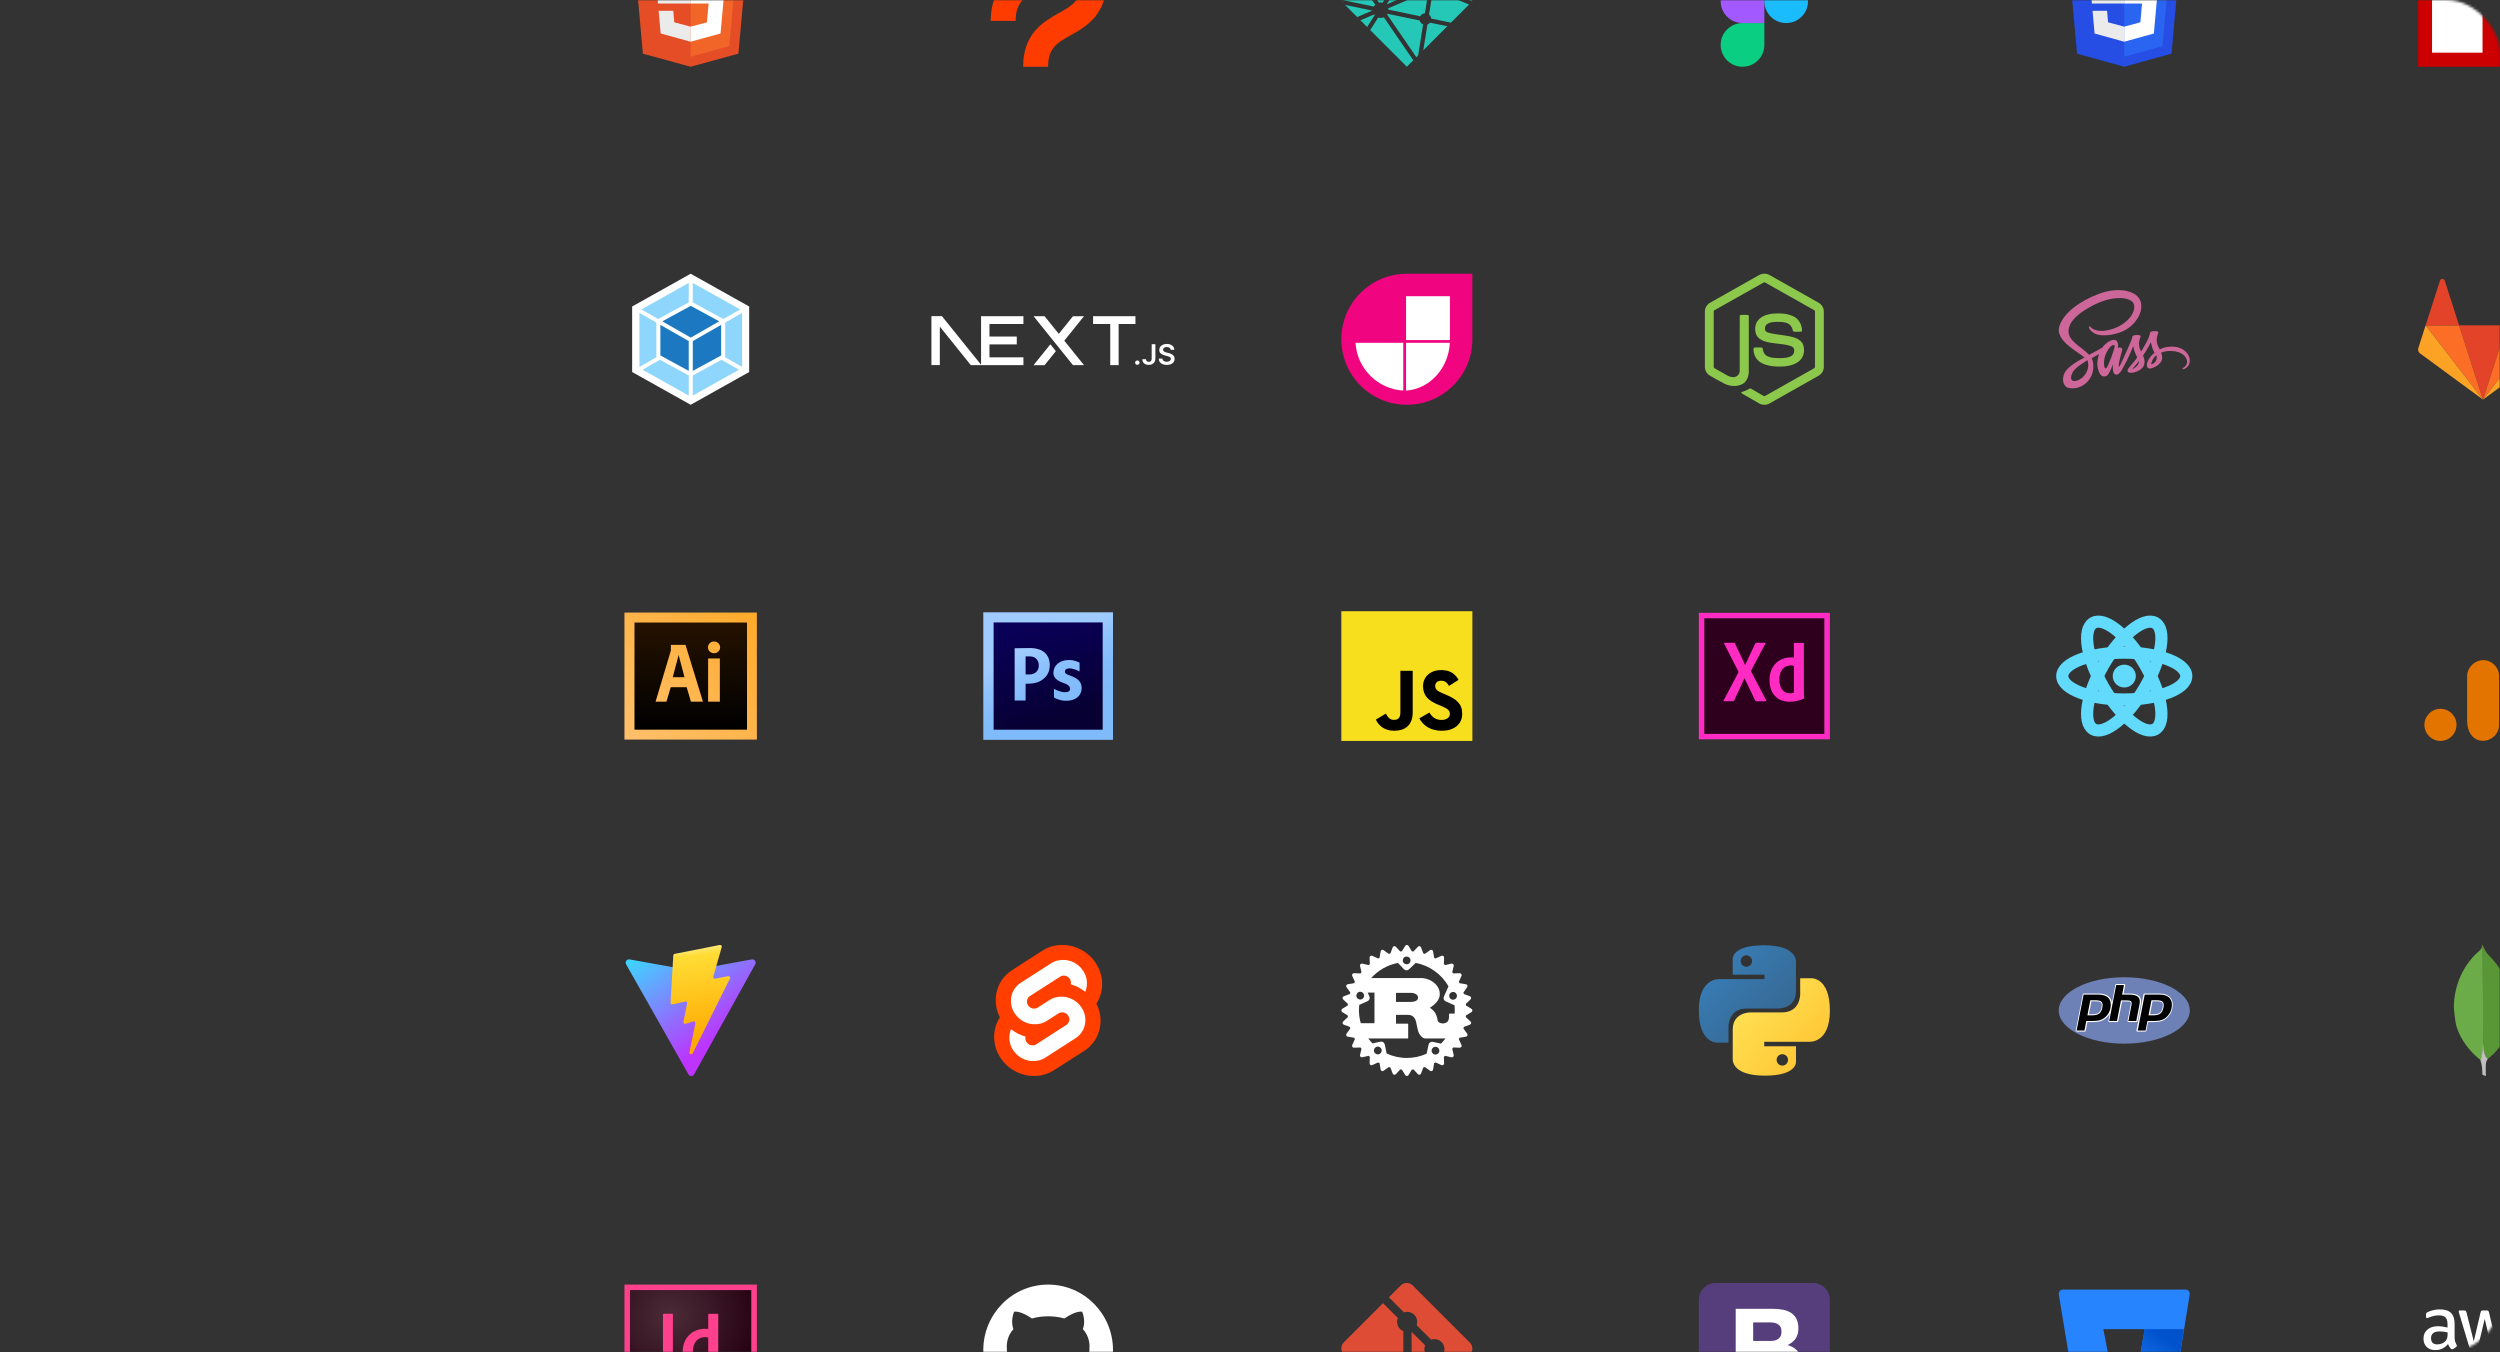 <svg width="1028" height="556" viewBox="0 0 1028 556" fill="none" xmlns="http://www.w3.org/2000/svg">
<rect x="0" y="0" width="1028" height="556" fill="#333333" stroke="none"/>
<mask id="mask0_101_659" style="mask-type:alpha" maskUnits="userSpaceOnUse" x="0" y="0" width="1028" height="556">
<rect width="1028" height="556" rx="22" fill="#132B2B"/>
</mask>
<g mask="url(#mask0_101_659)">
<path d="M873.501 282.702C876.125 282.702 878.252 280.597 878.252 278C878.252 275.403 876.125 273.298 873.501 273.298C870.877 273.298 868.75 275.403 868.75 278C868.75 280.597 870.877 282.702 873.501 282.702Z" fill="#61DAFB"/>
<path d="M873.501 287.633C887.58 287.633 898.994 283.32 898.994 278C898.994 272.68 887.58 268.367 873.501 268.367C859.421 268.367 848.008 272.68 848.008 278C848.008 283.32 859.421 287.633 873.501 287.633Z" stroke="#61DAFB" stroke-width="5"/>
<path d="M865.071 282.817C872.111 294.884 881.591 302.51 886.247 299.85C890.903 297.19 888.97 285.251 881.93 273.183C874.89 261.116 865.41 253.49 860.754 256.15C856.098 258.81 858.031 270.749 865.071 282.817Z" stroke="#61DAFB" stroke-width="5"/>
<path d="M865.072 273.183C858.032 285.251 856.1 297.19 860.755 299.85C865.411 302.51 874.892 294.884 881.931 282.817C888.971 270.749 890.904 258.81 886.248 256.15C881.593 253.49 872.112 261.116 865.072 273.183Z" stroke="#61DAFB" stroke-width="5"/>
<path fill-rule="evenodd" clip-rule="evenodd" d="M873.499 429.155C888.38 429.155 900.444 423.041 900.444 415.5C900.444 407.959 888.38 401.845 873.499 401.845C858.618 401.845 846.555 407.959 846.555 415.5C846.555 423.041 858.618 429.155 873.499 429.155Z" fill="#6E81B6"/>
<path fill-rule="evenodd" clip-rule="evenodd" d="M878.96 419.913L880.297 413.035C880.598 411.482 880.348 410.324 879.552 409.592C878.78 408.884 877.471 408.54 875.55 408.54H873.235L873.897 405.132C873.909 405.068 873.908 405.003 873.892 404.94C873.876 404.878 873.846 404.819 873.805 404.769C873.764 404.72 873.713 404.679 873.654 404.652C873.596 404.624 873.532 404.61 873.467 404.61H870.273C870.063 404.61 869.883 404.759 869.843 404.965L868.423 412.267C868.294 411.446 867.976 410.739 867.467 410.156C866.53 409.084 865.048 408.54 863.061 408.54H856.87C856.66 408.54 856.48 408.689 856.439 408.894L853.567 423.676C853.542 423.805 853.575 423.937 853.659 424.038C853.742 424.139 853.866 424.198 853.997 424.198H857.217C857.426 424.198 857.607 424.049 857.647 423.843L858.342 420.267H860.738C861.996 420.267 863.053 420.131 863.878 419.863C864.721 419.588 865.498 419.123 866.182 418.483C866.735 417.975 867.192 417.406 867.543 416.792L866.97 419.745C866.944 419.874 866.978 420.007 867.061 420.107C867.145 420.209 867.269 420.267 867.4 420.267H870.594C870.804 420.267 870.984 420.118 871.024 419.913L872.601 411.799H874.793C875.727 411.799 876.001 411.985 876.076 412.065C876.143 412.138 876.283 412.395 876.126 413.205L874.855 419.745C874.843 419.808 874.845 419.874 874.861 419.936C874.877 419.999 874.906 420.057 874.947 420.107C874.988 420.157 875.04 420.197 875.098 420.225C875.157 420.252 875.22 420.267 875.285 420.267H878.531C878.632 420.267 878.731 420.232 878.809 420.167C878.887 420.103 878.941 420.013 878.96 419.913ZM864.149 414.23C863.949 415.261 863.571 415.996 863.025 416.416C862.471 416.843 861.585 417.059 860.392 417.059H858.965L859.997 411.749H861.842C863.197 411.749 863.743 412.039 863.963 412.281C864.267 412.618 864.331 413.292 864.149 414.23ZM892.417 410.156C891.48 409.084 889.998 408.54 888.011 408.54H881.82C881.61 408.54 881.43 408.689 881.39 408.894L878.517 423.676C878.492 423.805 878.525 423.937 878.609 424.038C878.692 424.139 878.816 424.198 878.947 424.198H882.167C882.377 424.198 882.557 424.049 882.597 423.843L883.292 420.267H885.689C886.947 420.267 888.003 420.131 888.828 419.863C889.672 419.588 890.448 419.123 891.132 418.483C891.703 417.958 892.173 417.369 892.528 416.733C892.884 416.096 893.139 415.387 893.288 414.623C893.654 412.739 893.361 411.237 892.417 410.156ZM889.282 414.23C889.081 415.261 888.703 415.996 888.158 416.416C887.604 416.843 886.718 417.059 885.525 417.059H884.098L885.129 411.749H886.975C888.33 411.749 888.876 412.039 889.096 412.281C889.399 412.618 889.464 413.292 889.282 414.23Z" fill="white"/>
<path fill-rule="evenodd" clip-rule="evenodd" d="M861.75 411.311C862.973 411.311 863.788 411.537 864.196 411.988C864.603 412.44 864.7 413.215 864.487 414.314C864.264 415.458 863.836 416.274 863.2 416.763C862.565 417.253 861.598 417.497 860.3 417.497H858.341L859.543 411.311H861.75ZM853.904 423.76H857.124L857.888 419.83H860.646C861.863 419.83 862.864 419.702 863.65 419.446C864.436 419.19 865.151 418.762 865.793 418.16C866.333 417.665 866.77 417.117 867.104 416.519C867.438 415.921 867.675 415.261 867.815 414.539C868.156 412.787 867.899 411.422 867.045 410.445C866.191 409.467 864.832 408.978 862.969 408.978H856.777L853.904 423.76ZM870.18 405.048H873.375L872.611 408.978H875.458C877.248 408.978 878.483 409.29 879.163 409.915C879.843 410.54 880.046 411.552 879.775 412.951L878.438 419.83H875.193L876.463 413.29C876.608 412.545 876.555 412.038 876.304 411.767C876.052 411.497 875.518 411.361 874.701 411.361H872.148L870.502 419.83H867.307L870.18 405.048ZM886.883 411.311C888.106 411.311 888.921 411.537 889.329 411.988C889.736 412.44 889.833 413.215 889.62 414.314C889.398 415.458 888.969 416.274 888.333 416.763C887.698 417.253 886.731 417.497 885.433 417.497H883.475L884.677 411.311H886.883ZM879.037 423.76H882.257L883.02 419.83H885.778C886.996 419.83 887.997 419.702 888.783 419.446C889.569 419.19 890.283 418.762 890.926 418.16C891.466 417.665 891.902 417.117 892.236 416.519C892.57 415.921 892.808 415.261 892.948 414.539C893.289 412.787 893.032 411.422 892.178 410.445C891.323 409.467 889.965 408.978 888.102 408.978H881.91L879.037 423.76Z" fill="black"/>
<path d="M848.304 530.271C848.052 530.268 847.802 530.32 847.572 530.423C847.342 530.527 847.138 530.679 846.973 530.87C846.809 531.061 846.688 531.286 846.62 531.528C846.551 531.771 846.537 532.026 846.577 532.274L853.907 576.769C853.998 577.313 854.278 577.808 854.698 578.167C855.118 578.525 855.651 578.724 856.203 578.729H891.365C891.779 578.734 892.181 578.59 892.498 578.324C892.815 578.058 893.025 577.687 893.092 577.278L900.421 532.283C900.462 532.034 900.447 531.78 900.379 531.537C900.31 531.295 900.189 531.07 900.025 530.879C899.86 530.688 899.656 530.536 899.426 530.432C899.196 530.329 898.947 530.277 898.695 530.28L848.304 530.271ZM879.167 562.429H867.944L864.905 546.553H881.886L879.167 562.429Z" fill="#2684FF"/>
<path d="M898.045 546.531H881.854L879.137 562.394H867.923L854.682 578.111C855.101 578.474 855.636 578.676 856.191 578.68H891.334C891.748 578.686 892.149 578.542 892.466 578.276C892.783 578.01 892.993 577.639 893.059 577.231L898.045 546.531Z" fill="url(#paint0_linear_101_659)"/>
<path d="M892.957 142.526C891.077 142.535 889.443 142.988 888.075 143.658C887.573 142.663 887.071 141.777 886.983 141.128C886.884 140.37 886.766 139.907 886.884 139.002C887.002 138.096 887.534 136.807 887.524 136.708C887.514 136.61 887.406 136.147 886.323 136.137C885.24 136.128 884.305 136.344 884.197 136.63C884.089 136.915 883.882 137.565 883.744 138.234C883.557 139.218 881.579 142.732 880.447 144.573C880.083 143.854 879.768 143.224 879.699 142.722C879.6 141.965 879.482 141.502 879.6 140.596C879.718 139.691 880.25 138.401 880.24 138.303C880.23 138.204 880.122 137.742 879.039 137.732C877.956 137.722 877.021 137.939 876.913 138.224C876.805 138.51 876.687 139.179 876.46 139.829C876.234 140.478 873.606 146.345 872.917 147.86C872.563 148.638 872.257 149.258 872.041 149.681C872.041 149.681 872.031 149.711 872.001 149.76C871.814 150.124 871.706 150.321 871.706 150.321C871.706 150.321 871.706 150.321 871.706 150.331C871.559 150.597 871.401 150.843 871.322 150.843C871.263 150.843 871.155 150.134 871.342 149.17C871.736 147.132 872.671 143.963 872.661 143.854C872.661 143.795 872.838 143.244 872.051 142.959C871.283 142.673 871.007 143.146 870.938 143.146C870.87 143.146 870.82 143.313 870.82 143.313C870.82 143.313 871.677 139.75 869.186 139.75C867.631 139.75 865.485 141.453 864.422 142.988C863.753 143.352 862.326 144.13 860.8 144.967C860.219 145.291 859.619 145.616 859.058 145.921C859.019 145.882 858.979 145.833 858.94 145.793C855.928 142.575 850.357 140.301 850.593 135.98C850.681 134.405 851.223 130.271 861.292 125.251C869.58 121.166 876.175 122.298 877.317 124.808C878.951 128.391 873.783 135.045 865.22 136.009C861.952 136.374 860.239 135.114 859.806 134.641C859.353 134.149 859.284 134.12 859.117 134.218C858.841 134.366 859.019 134.809 859.117 135.065C859.373 135.734 860.426 136.915 862.208 137.496C863.783 138.008 867.611 138.293 872.248 136.502C877.435 134.494 881.49 128.913 880.299 124.237C879.108 119.493 871.234 117.928 863.783 120.576C859.353 122.151 854.55 124.631 851.095 127.859C846.99 131.698 846.341 135.035 846.606 136.433C847.561 141.394 854.402 144.622 857.139 147.014C857.001 147.093 856.873 147.162 856.764 147.221C855.396 147.9 850.179 150.626 848.88 153.51C847.404 156.778 849.116 159.121 850.248 159.436C853.762 160.41 857.375 158.658 859.314 155.764C861.253 152.871 861.017 149.111 860.121 147.388C860.111 147.368 860.101 147.349 860.082 147.329C860.436 147.122 860.8 146.906 861.154 146.699C861.853 146.286 862.542 145.902 863.133 145.587C862.798 146.502 862.552 147.595 862.434 149.17C862.286 151.02 863.044 153.422 864.038 154.367C864.481 154.78 865.003 154.79 865.338 154.79C866.499 154.79 867.021 153.825 867.602 152.684C868.31 151.286 868.95 149.662 868.95 149.662C868.95 149.662 868.153 154.052 870.318 154.052C871.106 154.052 871.903 153.028 872.257 152.506C872.257 152.516 872.257 152.516 872.257 152.516C872.257 152.516 872.277 152.487 872.316 152.418C872.395 152.29 872.444 152.211 872.444 152.211C872.444 152.211 872.444 152.201 872.444 152.191C872.759 151.64 873.468 150.39 874.521 148.313C875.88 145.636 877.189 142.289 877.189 142.289C877.189 142.289 877.307 143.106 877.71 144.465C877.947 145.262 878.439 146.138 878.833 146.984C878.518 147.427 878.321 147.673 878.321 147.673C878.321 147.673 878.321 147.673 878.331 147.683C878.075 148.018 877.799 148.382 877.494 148.737C876.421 150.016 875.141 151.483 874.964 151.906C874.758 152.408 874.807 152.772 875.2 153.067C875.486 153.284 875.998 153.314 876.519 153.284C877.484 153.215 878.163 152.979 878.498 152.831C879.02 152.644 879.63 152.359 880.201 151.935C881.254 151.158 881.894 150.046 881.835 148.579C881.805 147.772 881.539 146.965 881.215 146.207C881.313 146.069 881.402 145.931 881.5 145.793C883.163 143.362 884.453 140.695 884.453 140.695C884.453 140.695 884.571 141.512 884.975 142.87C885.171 143.559 885.575 144.307 885.929 145.036C884.364 146.305 883.4 147.782 883.055 148.746C882.435 150.538 882.917 151.345 883.833 151.532C884.246 151.621 884.837 151.424 885.27 151.237C885.821 151.059 886.471 150.754 887.091 150.302C888.144 149.524 889.158 148.441 889.099 146.975C889.069 146.305 888.892 145.646 888.646 145.006C889.975 144.455 891.687 144.15 893.873 144.406C898.558 144.957 899.483 147.88 899.306 149.111C899.129 150.341 898.145 151.01 897.82 151.217C897.495 151.424 897.387 151.493 897.416 151.64C897.455 151.857 897.613 151.847 897.889 151.808C898.272 151.739 900.349 150.813 900.438 148.549C900.586 145.656 897.83 142.496 892.957 142.526ZM856.814 154.711C855.258 156.404 853.093 157.044 852.158 156.503C851.154 155.922 851.548 153.422 853.457 151.63C854.619 150.538 856.115 149.524 857.109 148.904C857.335 148.766 857.67 148.569 858.074 148.323C858.142 148.284 858.182 148.264 858.182 148.264C858.261 148.215 858.339 148.166 858.418 148.116C859.117 150.676 858.448 152.93 856.814 154.711ZM868.133 147.014C867.592 148.333 866.46 151.709 865.771 151.522C865.18 151.365 864.816 148.805 865.653 146.276C866.076 145.006 866.972 143.49 867.493 142.9C868.34 141.955 869.275 141.64 869.501 142.024C869.787 142.526 868.468 146.187 868.133 147.014ZM877.474 151.483C877.248 151.601 877.031 151.68 876.933 151.621C876.864 151.581 877.031 151.424 877.031 151.424C877.031 151.424 878.203 150.164 878.665 149.593C878.931 149.258 879.246 148.864 879.581 148.422C879.581 148.461 879.581 148.51 879.581 148.549C879.581 150.055 878.124 151.069 877.474 151.483ZM884.679 149.839C884.512 149.721 884.541 149.327 885.103 148.097C885.319 147.614 885.831 146.807 886.707 146.03C886.805 146.345 886.874 146.65 886.864 146.935C886.855 148.835 885.496 149.544 884.679 149.839Z" fill="#CD6799"/>
<path d="M897.259 -26.444L892.93 22.05L873.471 27.445L854.066 22.058L849.742 -26.444H897.259Z" fill="#264DE4"/>
<path d="M889.223 18.962L892.923 -22.479H873.5V23.321L889.223 18.962Z" fill="#2965F1"/>
<path d="M859.656 -4.49L860.189 1.459H873.501V-4.49H859.656Z" fill="#EBEBEB"/>
<path d="M873.501 17.148V10.959L873.475 10.966L866.85 9.177L866.427 4.433H863.207H860.455L861.288 13.773L873.474 17.155L873.501 17.148Z" fill="#EBEBEB"/>
<path d="M880.805 1.459L880.115 9.174L873.48 10.964V17.153L885.675 13.773L885.765 12.768L887.163 -2.892L887.308 -4.49L888.382 -16.53H873.48V-10.581H881.863L881.321 -4.49H873.48V1.459H880.805Z" fill="white"/>
<path d="M1003.52 291.455C1007.17 291.455 1010.12 294.412 1010.12 298.061C1010.12 301.71 1007.17 304.667 1003.52 304.667C999.87 304.667 996.912 301.71 996.912 298.061C996.912 294.412 999.87 291.455 1003.52 291.455ZM1020.9 271.435C1017.23 271.637 1014.39 274.71 1014.47 278.381V296.124C1014.47 300.939 1016.59 303.862 1019.7 304.485C1023.28 305.211 1026.77 302.896 1027.5 299.314C1027.59 298.875 1027.63 298.43 1027.63 297.982V278.074C1027.64 274.412 1024.67 271.439 1021.01 271.433C1020.98 271.433 1020.94 271.433 1020.9 271.435Z" fill="#E37400"/>
<path d="M1020.83 388.703L1022.25 391.404C1022.57 391.902 1022.92 392.343 1023.33 392.754C1024.53 393.949 1025.64 395.223 1026.67 396.57C1029.08 399.769 1030.71 403.322 1031.87 407.165C1032.57 409.512 1032.94 411.92 1032.97 414.355C1033.09 421.635 1030.62 427.885 1025.64 433.08C1024.83 433.904 1023.95 434.66 1023.02 435.34C1022.53 435.34 1022.3 434.958 1022.09 434.606C1021.72 433.953 1021.48 433.236 1021.37 432.493C1021.19 431.612 1021.08 430.731 1021.13 429.822V429.411C1021.09 429.323 1020.66 388.91 1020.83 388.703Z" fill="#599636"/>
<path d="M1020.83 388.614C1020.77 388.496 1020.72 388.585 1020.66 388.642C1020.69 389.232 1020.48 389.757 1020.16 390.259C1019.81 390.757 1019.35 391.139 1018.89 391.55C1016.3 393.81 1014.27 396.54 1012.64 399.593C1010.47 403.701 1009.36 408.105 1009.04 412.741C1008.9 414.413 1009.56 420.313 1010.09 422.016C1011.51 426.535 1014.07 430.322 1017.38 433.609C1018.19 434.401 1019.06 435.135 1019.96 435.84C1020.22 435.84 1020.25 435.605 1020.31 435.429C1020.43 435.055 1020.51 434.672 1020.57 434.284L1021.16 429.883L1020.83 388.614Z" fill="#6CAC48"/>
<path d="M1022.26 437.128C1022.31 436.455 1022.63 435.896 1022.98 435.338C1022.63 435.192 1022.37 434.901 1022.17 434.576C1021.99 434.268 1021.85 433.944 1021.74 433.607C1021.33 432.375 1021.24 431.081 1021.13 429.822V429.059C1020.98 429.177 1020.95 430.174 1020.95 430.322C1020.87 431.653 1020.69 432.977 1020.43 434.284C1020.34 434.813 1020.28 435.34 1019.96 435.81C1019.96 435.869 1019.96 435.928 1019.99 436.015C1020.51 437.571 1020.66 439.156 1020.74 440.771V441.36C1020.74 442.064 1020.72 441.916 1021.29 442.151C1021.53 442.239 1021.79 442.269 1022.02 442.444C1022.2 442.444 1022.22 442.298 1022.22 442.18L1022.14 441.212V438.511C1022.11 438.039 1022.2 437.571 1022.25 437.13L1022.26 437.128Z" fill="#C2BFBF"/>
<path d="M1009.36 550.091C1009.36 550.754 1009.43 551.292 1009.56 551.686C1009.7 552.08 1009.88 552.51 1010.13 552.976C1010.22 553.12 1010.25 553.263 1010.25 553.389C1010.25 553.568 1010.14 553.747 1009.91 553.926L1008.8 554.679C1008.64 554.787 1008.48 554.84 1008.33 554.84C1008.16 554.84 1007.98 554.751 1007.8 554.59C1007.55 554.321 1007.34 554.034 1007.16 553.747C1006.99 553.442 1006.81 553.102 1006.61 552.69C1005.23 554.339 1003.49 555.163 1001.4 555.163C999.909 555.163 998.721 554.733 997.852 553.873C996.983 553.012 996.539 551.865 996.539 550.431C996.539 548.908 997.071 547.671 998.153 546.739C999.235 545.807 1000.67 545.341 1002.5 545.341C1003.1 545.341 1003.72 545.395 1004.38 545.485C1005.04 545.574 1005.71 545.718 1006.42 545.879V544.571C1006.42 543.208 1006.14 542.259 1005.59 541.703C1005.02 541.147 1004.06 540.878 1002.69 540.878C1002.07 540.878 1001.43 540.95 1000.78 541.111C1000.12 541.273 999.484 541.47 998.863 541.721C998.579 541.846 998.366 541.918 998.242 541.954C998.118 541.99 998.029 542.008 997.958 542.008C997.71 542.008 997.586 541.828 997.586 541.452V540.574C997.586 540.287 997.621 540.072 997.71 539.946C997.798 539.821 997.958 539.696 998.206 539.57C998.827 539.248 999.572 538.979 1000.44 538.764C1001.31 538.531 1002.23 538.423 1003.21 538.423C1005.32 538.423 1006.86 538.907 1007.86 539.875C1008.83 540.843 1009.33 542.312 1009.33 544.284V550.091H1009.36ZM1002.16 552.815C1002.75 552.815 1003.35 552.708 1003.99 552.493C1004.63 552.277 1005.2 551.883 1005.67 551.345C1005.96 551.005 1006.17 550.629 1006.28 550.198C1006.38 549.768 1006.45 549.248 1006.45 548.639V547.886C1005.94 547.761 1005.39 547.653 1004.82 547.582C1004.26 547.51 1003.71 547.474 1003.16 547.474C1001.97 547.474 1001.1 547.707 1000.51 548.191C999.927 548.675 999.643 549.356 999.643 550.252C999.643 551.095 999.856 551.722 1000.3 552.152C1000.73 552.6 1001.35 552.815 1002.16 552.815ZM1016.41 554.751C1016.09 554.751 1015.87 554.697 1015.73 554.572C1015.59 554.464 1015.47 554.213 1015.36 553.873L1011.19 540.018C1011.08 539.66 1011.03 539.427 1011.03 539.301C1011.03 539.015 1011.17 538.853 1011.46 538.853H1013.2C1013.53 538.853 1013.76 538.907 1013.89 539.032C1014.03 539.14 1014.14 539.391 1014.24 539.731L1017.22 551.596L1019.99 539.731C1020.08 539.373 1020.18 539.14 1020.33 539.032C1020.47 538.925 1020.72 538.853 1021.04 538.853H1022.45C1022.79 538.853 1023.02 538.907 1023.16 539.032C1023.31 539.14 1023.43 539.391 1023.5 539.731L1026.3 551.74L1029.37 539.731C1029.48 539.373 1029.6 539.14 1029.73 539.032C1029.87 538.925 1030.1 538.853 1030.42 538.853H1032.07C1032.35 538.853 1032.51 538.997 1032.51 539.301C1032.51 539.391 1032.49 539.481 1032.48 539.588C1032.46 539.696 1032.42 539.839 1032.35 540.036L1028.08 553.891C1027.97 554.249 1027.85 554.482 1027.7 554.59C1027.56 554.697 1027.33 554.769 1027.03 554.769H1025.51C1025.17 554.769 1024.94 554.715 1024.8 554.59C1024.65 554.464 1024.53 554.231 1024.46 553.873L1021.71 542.312L1018.98 553.855C1018.89 554.213 1018.78 554.446 1018.64 554.572C1018.5 554.697 1018.25 554.751 1017.93 554.751H1016.41ZM1039.2 555.235C1038.28 555.235 1037.35 555.127 1036.47 554.912C1035.58 554.697 1034.89 554.464 1034.43 554.195C1034.14 554.034 1033.95 553.855 1033.88 553.693C1033.81 553.532 1033.77 553.353 1033.77 553.192V552.277C1033.77 551.901 1033.91 551.722 1034.18 551.722C1034.29 551.722 1034.39 551.74 1034.5 551.776C1034.61 551.811 1034.76 551.883 1034.94 551.955C1035.55 552.224 1036.2 552.439 1036.89 552.582C1037.6 552.726 1038.29 552.797 1039 552.797C1040.12 552.797 1040.99 552.6 1041.59 552.206C1042.2 551.811 1042.52 551.238 1042.52 550.503C1042.52 550.001 1042.36 549.589 1042.04 549.248C1041.72 548.908 1041.11 548.603 1040.25 548.316L1037.67 547.51C1036.38 547.098 1035.42 546.488 1034.84 545.682C1034.25 544.893 1033.95 544.015 1033.95 543.083C1033.95 542.33 1034.11 541.667 1034.43 541.094C1034.75 540.52 1035.17 540.018 1035.7 539.624C1036.24 539.212 1036.84 538.907 1037.55 538.692C1038.26 538.477 1039 538.387 1039.78 538.387C1040.17 538.387 1040.58 538.405 1040.97 538.459C1041.38 538.513 1041.75 538.584 1042.13 538.656C1042.48 538.746 1042.82 538.835 1043.14 538.943C1043.46 539.05 1043.7 539.158 1043.88 539.265C1044.13 539.409 1044.31 539.552 1044.41 539.714C1044.52 539.857 1044.57 540.054 1044.57 540.305V541.147C1044.57 541.524 1044.43 541.721 1044.17 541.721C1044.02 541.721 1043.79 541.649 1043.49 541.506C1042.48 541.04 1041.35 540.807 1040.09 540.807C1039.08 540.807 1038.28 540.968 1037.73 541.309C1037.18 541.649 1036.89 542.169 1036.89 542.904C1036.89 543.406 1037.07 543.836 1037.43 544.176C1037.78 544.517 1038.44 544.857 1039.38 545.162L1041.9 545.969C1043.17 546.381 1044.09 546.954 1044.64 547.689C1045.19 548.424 1045.46 549.266 1045.46 550.198C1045.46 550.969 1045.3 551.668 1045 552.277C1044.68 552.887 1044.25 553.425 1043.7 553.855C1043.15 554.303 1042.5 554.625 1041.74 554.858C1040.94 555.109 1040.1 555.235 1039.2 555.235Z" fill="white"/>
<path d="M1021 164.321L1030.82 133.783H1011.18L1021 164.321H1021Z" fill="#E24329"/>
<path d="M1021 164.32L1011.18 133.782H997.418L1021 164.32Z" fill="#FC6D26"/>
<path d="M997.418 133.782L994.434 143.063C994.301 143.475 994.301 143.92 994.433 144.332C994.566 144.745 994.825 145.104 995.172 145.359L1021 164.321L997.417 133.782L997.418 133.782Z" fill="#FCA326"/>
<path d="M997.418 133.782H1011.18L1005.27 115.389C1004.96 114.443 1003.64 114.443 1003.33 115.389L997.418 133.782Z" fill="#E24329"/>
<path d="M1021 164.32L1030.82 133.782H1044.58L1021 164.32H1021Z" fill="#FC6D26"/>
<path d="M1044.58 133.782L1047.57 143.063C1047.7 143.475 1047.7 143.92 1047.57 144.332C1047.43 144.745 1047.18 145.104 1046.83 145.359L1021 164.321L1044.58 133.782V133.782Z" fill="#FCA326"/>
<path d="M994.334 -26.444H1047.67V27.445H994.334V-26.444Z" fill="#CC0000"/>
<path d="M1020.82 -20.657H1000.06V21.655H1020.82V-9.987H1031.38V21.655H1041.94V-20.657H1020.82Z" fill="white"/>
<path d="M256.777 251.889H311.222V304.111H256.777V251.889Z" fill="url(#paint1_linear_101_659)"/>
<path d="M276.639 278.474H281.464L279.052 269.308L276.639 278.474ZM260.896 255.978V300.048H307.172V255.978H260.896ZM284.113 288.525L282.347 282.568H275.814L274.049 288.525H269.576L275.873 267.463V265.157H281.876L289.057 288.525H284.113ZM296.002 288.525H291.176V270.749H296.002V288.525ZM293.618 268.616C292.236 268.616 291.116 267.532 291.116 266.195C291.116 264.857 292.236 263.773 293.618 263.773C295 263.773 296.119 264.857 296.119 266.195C296.119 267.532 294.999 268.616 293.618 268.616Z" fill="url(#paint2_linear_101_659)"/>
<path d="M310.548 396.532L285.44 441.741C284.922 442.675 283.59 442.68 283.064 441.751L257.458 396.536C256.885 395.524 257.744 394.298 258.883 394.503L284.018 399.027C284.179 399.056 284.343 399.055 284.503 399.026L309.112 394.509C310.248 394.301 311.111 395.518 310.548 396.532Z" fill="url(#paint3_linear_101_659)"/>
<path d="M295.991 388.569L277.411 392.235C277.262 392.264 277.128 392.343 277.028 392.457C276.929 392.572 276.87 392.717 276.861 392.869L275.718 412.307C275.712 412.413 275.73 412.52 275.772 412.618C275.814 412.716 275.878 412.803 275.959 412.872C276.04 412.941 276.136 412.99 276.239 413.015C276.342 413.04 276.449 413.041 276.553 413.017L281.726 411.815C282.21 411.702 282.647 412.132 282.547 412.622L281.011 420.2C280.907 420.71 281.383 421.146 281.877 420.995L285.073 420.017C285.568 419.866 286.044 420.303 285.939 420.814L283.497 432.718C283.344 433.462 284.327 433.868 284.737 433.23L285.012 432.804L300.152 402.378C300.406 401.868 299.968 401.288 299.413 401.396L294.088 402.43C293.588 402.528 293.162 402.058 293.303 401.566L296.778 389.434C296.92 388.94 296.492 388.47 295.992 388.569H295.991Z" fill="url(#paint4_linear_101_659)"/>
<path d="M259.045 530.474H308.952V578.525H259.045V530.474Z" fill="url(#paint5_radial_101_659)"/>
<path d="M259.046 530.474H308.953V578.525H259.046V530.474ZM256.777 580.771H311.222V528.229H256.777V580.771ZM291.214 550.054C290.873 549.897 290.42 549.829 289.875 549.829C286.949 549.829 284.907 552.052 284.907 555.757C284.907 559.979 286.994 561.685 289.603 561.685C290.17 561.685 290.76 561.618 291.214 561.416V550.054ZM290.011 546.394C290.488 546.394 290.76 546.394 291.213 546.439V540.466C291.213 540.309 291.327 540.242 291.44 540.242H295.115C295.297 540.242 295.342 540.309 295.342 540.421V561.416C295.342 562.044 295.342 562.83 295.455 563.683C295.455 563.841 295.41 563.863 295.251 563.953C293.3 564.874 291.236 565.278 289.308 565.278C284.294 565.278 280.71 562.202 280.71 555.937C280.688 550.57 284.272 546.394 290.011 546.394ZM276.695 564.649C276.695 564.873 276.65 564.941 276.4 564.941H272.907C272.68 564.941 272.612 564.829 272.612 564.649V540.534C272.612 540.309 272.725 540.242 272.907 540.242H276.423C276.604 540.242 276.695 540.309 276.695 540.511V564.649Z" fill="#FF408C"/>
<path d="M283.999 112.556L259.939 126.028V152.972L283.999 166.445L308.059 152.972V126.028L283.999 112.556Z" fill="white"/>
<path d="M264.235 152.043L283.205 162.663V154.391L271.386 147.956L264.235 152.043ZM262.938 150.88V128.668L269.879 132.634V146.91L262.938 150.88ZM303.839 152.043L284.87 162.663V154.391L296.689 147.956L303.839 152.043ZM305.137 150.88V128.668L298.195 132.634V146.91L305.137 150.88ZM304.325 127.231L284.87 116.337V124.335L297.333 131.12L297.428 131.174L304.325 127.231ZM263.75 127.231L283.205 116.337V124.335L270.741 131.12L270.646 131.174L263.75 127.231Z" fill="#8ED6FB"/>
<path d="M284.871 152.51L296.531 146.164V133.59L284.871 140.254V152.51ZM283.206 152.51L271.546 146.164V133.59L283.206 140.254V152.51ZM295.742 132.135L284.036 125.763L272.331 132.135L284.036 138.826L295.742 132.135Z" fill="#1C78C0"/>
<path d="M264.361 22.074L259.994 -26.444H308.007L303.64 22.048L283.961 27.445" fill="#E44D26"/>
<path d="M284 23.319V-22.462H303.626L299.881 18.931" fill="#F16529"/>
<path d="M268.914 -16.528H284.001V-10.581H275.505L276.06 -4.49H284.001V1.443H270.555L268.914 -16.528ZM270.82 4.43H276.854L277.278 9.185L284.001 10.966V17.175L271.667 13.769" fill="#EBEBEB"/>
<path d="M299.035 -16.528H283.975V-10.581H298.479L299.035 -16.528ZM297.936 -4.49H283.975V1.456H291.386L290.684 9.185L283.975 10.966V17.149L296.282 13.769" fill="white"/>
<path d="M404.334 251.778H457.667V304.222H404.334V251.778Z" fill="url(#paint6_linear_101_659)"/>
<path d="M408.576 255.948H453.427V300.052H408.576V255.948Z" fill="url(#paint7_linear_101_659)"/>
<path d="M417.223 266.559C417.223 266.559 420.595 266.47 423.371 266.47C426.176 266.47 428.176 267.13 429.518 268.29C430.802 269.386 431.667 271.254 431.667 273.38C431.667 275.507 431.011 277.247 429.817 278.47C428.265 280.049 426.456 280.984 423.371 281.113C422.518 281.149 421.729 281.157 421.729 281.157V288.07H417.223L417.223 266.559ZM421.729 277.327C422.219 277.375 422.526 277.352 423.251 277.343C425.669 277.314 427.16 275.844 427.16 273.621C427.16 271.624 425.93 269.984 423.61 269.899C422.685 269.866 421.729 269.899 421.729 269.899V277.327Z" fill="url(#paint8_linear_101_659)"/>
<path d="M433.387 283.254C434.296 283.812 436.439 284.646 437.9 284.646C439.392 284.646 440.009 284.12 440.009 283.3C440.009 282.479 439.522 281.617 437.672 280.993C434.394 279.877 433.128 278.54 433.161 276.67C433.161 273.65 435.692 271.385 439.619 271.385C441.469 271.385 442.947 271.99 443.92 272.482V276.107C443.205 275.713 441.144 274.832 439.782 274.832C438.58 274.832 437.899 275.325 437.899 276.145C437.899 276.9 438.516 277.294 440.463 277.984C443.481 279.034 444.747 280.576 444.779 282.94C444.779 285.927 442.476 288.303 437.899 288.159C436.328 288.109 434.588 287.488 433.387 286.833L433.387 283.254Z" fill="url(#paint9_linear_101_659)"/>
<path d="M450.371 395.686C445.416 388.524 435.628 386.401 428.553 390.954L416.127 398.954C415.291 399.484 414.511 400.101 413.801 400.795C413.091 401.488 412.454 402.255 411.902 403.081C411.349 403.908 410.882 404.79 410.509 405.714C410.137 406.639 409.861 407.599 409.685 408.581C409.538 409.404 409.458 410.239 409.447 411.075C409.436 411.913 409.494 412.749 409.619 413.576C409.745 414.404 409.938 415.219 410.196 416.015C410.454 416.81 410.777 417.582 411.162 418.323C410.897 418.729 410.653 419.148 410.43 419.579C410.207 420.01 410.005 420.453 409.826 420.904C409.648 421.356 409.492 421.817 409.359 422.284C409.226 422.752 409.118 423.226 409.032 423.705C408.677 425.717 408.724 427.781 409.17 429.775C409.393 430.768 409.713 431.738 410.126 432.668C410.539 433.598 411.042 434.485 411.629 435.315C416.584 442.477 426.371 444.599 433.446 440.046L445.872 432.08C446.708 431.548 447.486 430.93 448.196 430.236C448.905 429.542 449.542 428.776 450.095 427.949C450.648 427.124 451.114 426.241 451.487 425.317C451.86 424.395 452.137 423.434 452.314 422.452C452.461 421.629 452.54 420.796 452.551 419.959C452.562 419.122 452.504 418.286 452.377 417.459C452.252 416.633 452.059 415.818 451.8 415.022C451.54 414.228 451.217 413.456 450.833 412.715C451.097 412.31 451.342 411.889 451.565 411.459C451.788 411.028 451.99 410.585 452.169 410.134C452.348 409.682 452.505 409.221 452.638 408.754C452.771 408.287 452.881 407.813 452.968 407.334C453.144 406.33 453.22 405.311 453.197 404.292C453.174 403.273 453.05 402.259 452.828 401.264C452.605 400.27 452.286 399.301 451.873 398.371C451.46 397.44 450.957 396.554 450.371 395.724" fill="#FF3E00"/>
<path d="M427.338 436.007C426.366 436.262 425.36 436.366 424.357 436.315C423.354 436.262 422.364 436.057 421.422 435.704C420.48 435.351 419.597 434.855 418.803 434.233C418.009 433.611 417.314 432.87 416.742 432.037C416.388 431.537 416.086 431.005 415.838 430.445C415.59 429.886 415.398 429.303 415.264 428.706C415.131 428.107 415.057 427.498 415.043 426.885C415.03 426.272 415.077 425.66 415.184 425.056C415.201 424.958 415.22 424.86 415.242 424.763C415.262 424.665 415.285 424.568 415.31 424.472C415.334 424.374 415.361 424.278 415.39 424.182C415.417 424.087 415.447 423.991 415.479 423.897L415.713 423.175L416.351 423.656C416.717 423.926 417.094 424.18 417.482 424.418C417.869 424.656 418.266 424.877 418.672 425.081C419.077 425.285 419.492 425.472 419.913 425.64C420.334 425.809 420.762 425.959 421.197 426.092L421.673 426.231L421.63 426.712C421.607 427.04 421.641 427.369 421.73 427.685C421.773 427.843 421.831 427.996 421.902 428.143C421.972 428.291 422.055 428.432 422.149 428.565C422.322 428.816 422.532 429.039 422.771 429.226C423.01 429.414 423.276 429.563 423.56 429.669C423.844 429.775 424.141 429.836 424.444 429.852C424.746 429.868 425.049 429.836 425.342 429.759C425.409 429.741 425.475 429.72 425.541 429.697C425.607 429.674 425.672 429.648 425.735 429.62C425.799 429.592 425.861 429.561 425.924 429.528C425.985 429.495 426.045 429.46 426.104 429.423L438.511 421.422C438.663 421.326 438.805 421.214 438.934 421.088C439.063 420.961 439.178 420.821 439.278 420.671C439.379 420.521 439.462 420.36 439.53 420.192C439.597 420.024 439.647 419.849 439.679 419.671C439.71 419.488 439.723 419.304 439.719 419.119C439.714 418.934 439.691 418.751 439.65 418.57C439.61 418.39 439.552 418.215 439.476 418.045C439.401 417.877 439.308 417.717 439.202 417.567C439.029 417.316 438.82 417.094 438.58 416.907C438.341 416.72 438.075 416.57 437.792 416.464C437.508 416.358 437.21 416.296 436.908 416.281C436.605 416.265 436.302 416.297 436.009 416.373C435.942 416.391 435.876 416.412 435.81 416.435C435.744 416.459 435.68 416.484 435.616 416.512C435.552 416.541 435.489 416.571 435.428 416.604C435.367 416.637 435.306 416.673 435.247 416.711L430.483 419.767C430.289 419.891 430.089 420.008 429.886 420.118C429.682 420.227 429.476 420.328 429.265 420.422C429.054 420.516 428.839 420.601 428.622 420.677C428.405 420.755 428.185 420.823 427.962 420.883C426.991 421.137 425.988 421.24 424.986 421.188C423.985 421.135 422.998 420.929 422.057 420.578C421.117 420.225 420.236 419.729 419.444 419.109C418.651 418.488 417.957 417.75 417.385 416.918C417.033 416.418 416.731 415.885 416.485 415.325C416.237 414.766 416.046 414.183 415.913 413.586C415.78 412.988 415.707 412.378 415.695 411.765C415.682 411.153 415.729 410.541 415.836 409.938C416.047 408.752 416.5 407.622 417.166 406.623C417.833 405.623 418.7 404.775 419.71 404.133L432.155 396.133C432.349 396.009 432.546 395.892 432.748 395.783C432.95 395.674 433.157 395.572 433.366 395.478C433.576 395.385 433.789 395.3 434.005 395.223C434.221 395.146 434.44 395.076 434.661 395.016C435.634 394.762 436.639 394.657 437.641 394.708C438.644 394.761 439.633 394.966 440.575 395.319C441.517 395.672 442.399 396.168 443.193 396.79C443.987 397.413 444.681 398.154 445.254 398.987C445.606 399.486 445.91 400.018 446.158 400.578C446.406 401.137 446.599 401.719 446.733 402.317C446.867 402.916 446.941 403.526 446.955 404.138C446.969 404.751 446.923 405.363 446.816 405.967C446.797 406.066 446.778 406.165 446.755 406.263C446.734 406.361 446.711 406.459 446.686 406.556C446.662 406.654 446.635 406.751 446.608 406.847C446.58 406.945 446.551 407.041 446.52 407.136L446.283 407.858L445.649 407.377C445.282 407.105 444.904 406.849 444.515 406.609C444.127 406.37 443.729 406.147 443.322 405.941C442.507 405.53 441.66 405.19 440.789 404.922L440.312 404.783L440.355 404.302C440.369 404.137 440.368 403.972 440.353 403.808C440.338 403.644 440.309 403.481 440.266 403.322C440.223 403.164 440.167 403.008 440.096 402.86C440.027 402.711 439.944 402.568 439.85 402.434C439.676 402.187 439.466 401.969 439.227 401.786C438.989 401.602 438.724 401.457 438.442 401.354C437.876 401.146 437.26 401.118 436.677 401.274C436.609 401.292 436.543 401.313 436.478 401.335C436.412 401.359 436.347 401.385 436.283 401.413C436.219 401.44 436.156 401.472 436.095 401.504C436.033 401.538 435.973 401.573 435.914 401.61L423.484 409.596C423.332 409.693 423.191 409.805 423.063 409.931C422.934 410.057 422.819 410.196 422.718 410.346C422.618 410.496 422.534 410.656 422.466 410.823C422.398 410.992 422.349 411.165 422.316 411.343C422.285 411.526 422.272 411.711 422.276 411.896C422.287 412.267 422.37 412.633 422.519 412.971C422.595 413.14 422.687 413.301 422.793 413.452C422.965 413.7 423.173 413.921 423.411 414.107C423.648 414.293 423.912 414.441 424.193 414.547C424.759 414.76 425.376 414.794 425.961 414.645C426.028 414.626 426.095 414.606 426.161 414.582C426.226 414.559 426.291 414.533 426.355 414.505C426.418 414.477 426.481 414.446 426.542 414.413C426.604 414.381 426.664 414.346 426.723 414.308L431.488 411.257C431.683 411.131 431.881 411.012 432.085 410.902C432.288 410.792 432.495 410.69 432.707 410.596C432.919 410.502 433.133 410.417 433.351 410.34C433.569 410.263 433.79 410.195 434.013 410.135C434.985 409.88 435.99 409.775 436.993 409.826C437.996 409.877 438.985 410.082 439.927 410.435C440.868 410.787 441.751 411.283 442.545 411.905C443.339 412.527 444.033 413.267 444.605 414.101C444.958 414.6 445.261 415.133 445.509 415.692C445.757 416.252 445.95 416.834 446.084 417.432C446.218 418.029 446.292 418.639 446.307 419.252C446.321 419.865 446.274 420.478 446.168 421.08C446.063 421.672 445.897 422.251 445.674 422.808C445.45 423.366 445.17 423.898 444.837 424.396C444.505 424.894 444.122 425.357 443.695 425.775C443.267 426.193 442.798 426.566 442.294 426.886L429.863 434.885C429.668 435.01 429.469 435.128 429.266 435.238C429.062 435.348 428.854 435.449 428.643 435.543C428.432 435.637 428.217 435.723 427.999 435.8C427.782 435.877 427.561 435.947 427.338 436.007Z" fill="white"/>
<path d="M431.001 528.221C416.275 528.221 404.334 540.284 404.334 555.165C404.334 567.07 411.975 577.17 422.57 580.733C423.903 580.982 424.392 580.149 424.392 579.437C424.392 578.794 424.368 576.672 424.356 574.42C416.937 576.05 415.372 571.241 415.372 571.241C414.159 568.127 412.411 567.299 412.411 567.299C409.992 565.626 412.593 565.661 412.593 565.661C415.271 565.851 416.681 568.437 416.681 568.437C419.06 572.557 422.92 571.366 424.441 570.677C424.681 568.936 425.372 567.747 426.134 567.074C420.211 566.393 413.985 564.082 413.985 553.758C413.985 550.816 415.027 548.413 416.733 546.526C416.456 545.847 415.543 543.107 416.991 539.395C416.991 539.395 419.23 538.671 424.326 542.157C426.453 541.56 428.734 541.261 431.001 541.251C433.267 541.261 435.55 541.56 437.681 542.157C442.771 538.671 445.007 539.395 445.007 539.395C446.459 543.107 445.546 545.847 445.269 546.526C446.978 548.413 448.013 550.816 448.013 553.758C448.013 564.107 441.775 566.386 435.837 567.053C436.793 567.889 437.645 569.529 437.645 572.042C437.645 575.648 437.614 578.549 437.614 579.437C437.614 580.154 438.094 580.994 439.446 580.729C450.036 577.163 457.667 567.066 457.667 555.165C457.667 540.284 445.728 528.221 431.001 528.221Z" fill="white"/>
<g clip-path="url(#clip0_101_659)">
<path d="M449.477 130.008H466.895V133.223H459.985V150.137H456.53V133.223H449.477V130.008Z" fill="white"/>
<path d="M420.83 130.008V133.223H406.868V138.395H418.097V141.61H406.868V146.922H420.83V150.137H403.414V133.223H403.412V130.008H420.83Z" fill="white"/>
<path d="M429.527 130.017H425.006L441.2 150.145H445.735L437.637 140.088L445.722 130.032L441.2 130.039L435.373 137.276L429.527 130.017Z" fill="white"/>
<path d="M434.168 144.395L431.904 141.58L424.994 150.161H429.528L434.168 144.395Z" fill="white"/>
<path fill-rule="evenodd" clip-rule="evenodd" d="M403.535 150.137L387.319 130H383V150.128H386.455V134.302L399.195 150.137H403.535Z" fill="white"/>
<path d="M467.671 150.014C467.418 150.014 467.203 149.926 467.023 149.751C466.843 149.576 466.754 149.363 466.756 149.112C466.754 148.867 466.843 148.658 467.023 148.482C467.203 148.307 467.418 148.219 467.671 148.219C467.915 148.219 468.128 148.307 468.308 148.482C468.491 148.658 468.582 148.867 468.584 149.112C468.582 149.278 468.54 149.43 468.455 149.566C468.369 149.705 468.259 149.813 468.121 149.892C467.985 149.972 467.835 150.014 467.671 150.014Z" fill="white"/>
<path d="M473.568 141.534H475.099V147.432C475.097 147.975 474.98 148.438 474.751 148.828C474.519 149.218 474.198 149.515 473.786 149.725C473.377 149.933 472.897 150.039 472.351 150.039C471.852 150.039 471.406 149.949 471.008 149.774C470.61 149.598 470.294 149.336 470.062 148.99C469.828 148.643 469.713 148.212 469.713 147.695H471.246C471.249 147.922 471.3 148.118 471.398 148.281C471.497 148.445 471.632 148.57 471.806 148.657C471.981 148.745 472.183 148.789 472.41 148.789C472.656 148.789 472.866 148.738 473.037 148.634C473.208 148.533 473.339 148.381 473.43 148.178C473.519 147.977 473.566 147.728 473.568 147.432V141.534Z" fill="white"/>
<path d="M481.399 143.841C481.362 143.484 481.198 143.204 480.912 143.006C480.624 142.805 480.252 142.706 479.795 142.706C479.475 142.706 479.199 142.755 478.969 142.849C478.74 142.946 478.562 143.075 478.44 143.239C478.319 143.403 478.258 143.59 478.253 143.8C478.253 143.975 478.295 144.127 478.377 144.254C478.459 144.383 478.569 144.492 478.712 144.579C478.852 144.669 479.009 144.743 479.18 144.803C479.353 144.863 479.526 144.914 479.7 144.955L480.498 145.151C480.819 145.225 481.13 145.324 481.427 145.451C481.724 145.576 481.994 145.735 482.23 145.926C482.467 146.118 482.654 146.349 482.792 146.618C482.93 146.888 483 147.204 483 147.569C483 148.06 482.874 148.491 482.619 148.865C482.363 149.237 481.996 149.527 481.514 149.737C481.034 149.945 480.453 150.051 479.77 150.051C479.11 150.051 478.534 149.949 478.049 149.746C477.562 149.546 477.183 149.25 476.909 148.863C476.635 148.475 476.488 148.002 476.467 147.447H477.984C478.005 147.737 478.099 147.979 478.258 148.175C478.419 148.369 478.63 148.512 478.887 148.609C479.147 148.704 479.437 148.752 479.758 148.752C480.093 148.752 480.388 148.701 480.643 148.602C480.896 148.503 481.095 148.365 481.238 148.185C481.383 148.007 481.455 147.797 481.458 147.557C481.455 147.338 481.39 147.156 481.263 147.013C481.135 146.87 480.957 146.75 480.729 146.653C480.5 146.556 480.233 146.468 479.929 146.392L478.96 146.148C478.26 145.97 477.705 145.7 477.3 145.338C476.893 144.976 476.691 144.496 476.691 143.894C476.691 143.401 476.827 142.967 477.101 142.596C477.373 142.224 477.745 141.936 478.216 141.73C478.688 141.523 479.222 141.421 479.817 141.421C480.421 141.421 480.95 141.523 481.406 141.73C481.862 141.936 482.221 142.222 482.481 142.586C482.74 142.951 482.876 143.368 482.883 143.841H481.399Z" fill="white"/>
</g>
<path d="M426.995 -4.407C433.171 -7.874 441.629 -12.623 441.629 -26.444H431.387C431.387 -18.711 427.661 -16.62 422.021 -13.454C415.845 -9.986 407.387 -5.239 407.387 8.584H417.629C417.629 0.85 421.355 -1.241 426.995 -4.407Z" fill="#FF3C00"/>
<path d="M444.721 -7.583C444.721 0.15 440.995 2.241 435.355 5.407C429.181 8.874 420.721 13.622 420.721 27.445H430.962C430.962 19.711 434.688 17.619 440.328 14.454C446.504 10.987 454.962 6.239 454.962 -7.583H444.721Z" fill="#FF3C00"/>
<path d="M605.444 251.333H551.555V304.667H605.444V251.333Z" fill="#F7DF1E"/>
<path d="M587.755 293C588.84 294.754 590.252 296.044 592.75 296.044C594.848 296.044 596.189 295.006 596.189 293.572C596.189 291.853 594.812 291.244 592.502 290.245L591.236 289.707C587.582 288.166 585.154 286.236 585.154 282.156C585.154 278.397 588.048 275.536 592.571 275.536C595.79 275.536 598.105 276.645 599.773 279.548L595.83 282.054C594.961 280.513 594.025 279.906 592.571 279.906C591.087 279.906 590.147 280.838 590.147 282.054C590.147 283.558 591.088 284.166 593.261 285.098L594.527 285.634C598.829 287.46 601.259 289.322 601.259 293.507C601.259 298.019 597.677 300.491 592.867 300.491C588.164 300.491 585.126 298.273 583.64 295.366L587.755 293ZM569.866 293.434C570.662 294.831 571.385 296.012 573.125 296.012C574.789 296.012 575.838 295.368 575.838 292.863V275.822H580.902V292.931C580.902 298.12 577.828 300.482 573.341 300.482C569.286 300.482 566.938 298.405 565.744 295.904L569.866 293.434Z" fill="black"/>
<path d="M605.075 414.839L602.813 413.439C602.794 413.219 602.773 412.999 602.749 412.78L604.693 410.966C604.79 410.876 604.863 410.762 604.903 410.636C604.944 410.51 604.952 410.375 604.926 410.245C604.9 410.115 604.841 409.993 604.756 409.892C604.67 409.791 604.559 409.714 604.435 409.667L601.95 408.738C601.887 408.523 601.822 408.31 601.755 408.096L603.305 405.943C603.383 405.836 603.432 405.71 603.447 405.578C603.463 405.446 603.444 405.313 603.393 405.19C603.342 405.067 603.261 404.96 603.157 404.877C603.053 404.795 602.93 404.741 602.799 404.719L600.178 404.293C600.076 404.094 599.97 403.899 599.863 403.704L600.964 401.287C601.019 401.167 601.043 401.034 601.032 400.901C601.022 400.769 600.977 400.642 600.903 400.532C600.83 400.421 600.729 400.331 600.611 400.271C600.493 400.21 600.362 400.181 600.229 400.186L597.569 400.279C597.432 400.106 597.292 399.937 597.149 399.769L597.76 397.178C597.791 397.049 597.788 396.914 597.751 396.786C597.715 396.658 597.647 396.542 597.553 396.448C597.459 396.355 597.343 396.286 597.215 396.25C597.087 396.214 596.953 396.21 596.823 396.241L594.233 396.852C594.065 396.709 593.895 396.569 593.723 396.431L593.816 393.772C593.821 393.639 593.791 393.507 593.731 393.389C593.671 393.271 593.581 393.171 593.47 393.097C593.36 393.023 593.233 392.979 593.1 392.968C592.968 392.957 592.835 392.981 592.715 393.036L590.298 394.138C590.103 394.03 589.907 393.925 589.709 393.822L589.282 391.201C589.261 391.07 589.206 390.947 589.124 390.843C589.042 390.739 588.934 390.658 588.812 390.607C588.689 390.556 588.556 390.537 588.424 390.553C588.292 390.568 588.166 390.617 588.059 390.694L585.904 392.244C585.692 392.177 585.479 392.112 585.264 392.05L584.334 389.565C584.288 389.44 584.211 389.329 584.109 389.243C584.008 389.157 583.887 389.098 583.756 389.073C583.626 389.047 583.492 389.055 583.366 389.096C583.24 389.137 583.126 389.209 583.036 389.306L581.222 391.251C581.003 391.227 580.783 391.205 580.563 391.187L579.163 388.924C579.093 388.811 578.996 388.718 578.88 388.654C578.764 388.589 578.634 388.555 578.501 388.555C578.368 388.555 578.238 388.589 578.122 388.654C578.006 388.718 577.909 388.811 577.839 388.924L576.439 391.187C576.218 391.205 575.999 391.227 575.779 391.251L573.965 389.306C573.875 389.208 573.761 389.136 573.635 389.095C573.508 389.054 573.374 389.047 573.244 389.073C573.113 389.099 572.992 389.157 572.891 389.243C572.79 389.33 572.713 389.44 572.666 389.565L571.737 392.05C571.522 392.112 571.309 392.177 571.096 392.244L568.942 390.694C568.834 390.616 568.709 390.567 568.577 390.552C568.445 390.537 568.311 390.556 568.189 390.607C568.066 390.658 567.959 390.739 567.876 390.843C567.794 390.947 567.74 391.07 567.718 391.201L567.291 393.822C567.093 393.924 566.897 394.03 566.702 394.138L564.286 393.036C564.165 392.981 564.032 392.957 563.9 392.968C563.768 392.979 563.64 393.023 563.53 393.097C563.42 393.17 563.33 393.271 563.269 393.389C563.209 393.507 563.18 393.639 563.185 393.772L563.277 396.431C563.105 396.569 562.935 396.709 562.767 396.852L560.176 396.241C560.047 396.211 559.912 396.214 559.785 396.25C559.657 396.286 559.541 396.355 559.447 396.448C559.353 396.542 559.284 396.658 559.248 396.786C559.212 396.914 559.209 397.049 559.239 397.178L559.849 399.769C559.708 399.937 559.568 400.107 559.43 400.279L556.77 400.186C556.638 400.182 556.507 400.211 556.389 400.272C556.271 400.332 556.17 400.421 556.096 400.531C556.022 400.642 555.978 400.769 555.967 400.901C555.956 401.033 555.98 401.166 556.035 401.287L557.136 403.704C557.029 403.899 556.923 404.094 556.821 404.293L554.2 404.719C554.069 404.741 553.946 404.795 553.842 404.878C553.738 404.96 553.657 405.067 553.606 405.19C553.555 405.313 553.536 405.446 553.552 405.578C553.567 405.71 553.616 405.835 553.693 405.943L555.244 408.097C555.176 408.309 555.111 408.523 555.049 408.738L552.563 409.667C552.439 409.714 552.329 409.792 552.243 409.893C552.158 409.994 552.099 410.115 552.073 410.245C552.047 410.375 552.055 410.51 552.096 410.636C552.136 410.762 552.209 410.876 552.306 410.966L554.25 412.78C554.226 412.999 554.204 413.219 554.186 413.439L551.923 414.839C551.81 414.909 551.717 415.007 551.653 415.122C551.588 415.238 551.555 415.369 551.555 415.501C551.555 415.772 551.694 416.022 551.923 416.163L554.186 417.563C554.204 417.784 554.226 418.004 554.25 418.222L552.305 420.036C552.208 420.127 552.136 420.24 552.095 420.367C552.054 420.493 552.047 420.628 552.072 420.758C552.098 420.888 552.157 421.009 552.243 421.11C552.329 421.211 552.439 421.289 552.563 421.335L555.049 422.264C555.111 422.479 555.176 422.693 555.244 422.906L553.693 425.059C553.616 425.167 553.567 425.293 553.551 425.425C553.536 425.557 553.555 425.69 553.606 425.813C553.656 425.935 553.738 426.043 553.842 426.125C553.946 426.208 554.07 426.262 554.201 426.283L556.821 426.709C556.923 426.908 557.028 427.104 557.137 427.299L556.035 429.715C555.979 429.836 555.956 429.969 555.967 430.101C555.978 430.233 556.022 430.361 556.096 430.471C556.169 430.581 556.27 430.671 556.388 430.732C556.506 430.792 556.638 430.821 556.77 430.816L559.429 430.723C559.568 430.896 559.707 431.066 559.849 431.234L559.239 433.825C559.209 433.954 559.212 434.089 559.248 434.216C559.284 434.344 559.353 434.46 559.447 434.553C559.54 434.647 559.657 434.716 559.784 434.752C559.912 434.788 560.047 434.791 560.176 434.76L562.767 434.15C562.935 434.293 563.105 434.432 563.277 434.569L563.185 437.23C563.18 437.362 563.209 437.494 563.27 437.612C563.33 437.73 563.42 437.831 563.53 437.904C563.64 437.978 563.768 438.022 563.9 438.033C564.032 438.043 564.165 438.02 564.286 437.965L566.702 436.864C566.897 436.972 567.093 437.077 567.291 437.179L567.718 439.799C567.739 439.93 567.794 440.053 567.876 440.157C567.958 440.262 568.066 440.343 568.189 440.394C568.311 440.444 568.445 440.463 568.577 440.448C568.708 440.433 568.834 440.384 568.942 440.307L571.095 438.755C571.308 438.823 571.522 438.888 571.737 438.95L572.666 441.435C572.712 441.559 572.79 441.67 572.891 441.756C572.992 441.842 573.113 441.9 573.244 441.926C573.374 441.952 573.508 441.944 573.635 441.904C573.761 441.863 573.875 441.79 573.965 441.693L575.779 439.748C575.998 439.774 576.218 439.795 576.438 439.814L577.839 442.077C577.908 442.189 578.006 442.282 578.122 442.347C578.237 442.411 578.368 442.445 578.5 442.445C578.633 442.445 578.763 442.411 578.879 442.347C578.995 442.282 579.092 442.189 579.162 442.077L580.563 439.814C580.783 439.795 581.003 439.774 581.222 439.748L583.035 441.693C583.125 441.79 583.239 441.863 583.365 441.903C583.491 441.944 583.626 441.952 583.756 441.926C583.886 441.9 584.008 441.842 584.109 441.756C584.21 441.67 584.287 441.559 584.334 441.435L585.263 438.95C585.478 438.888 585.692 438.823 585.905 438.755L588.058 440.307C588.166 440.384 588.292 440.433 588.424 440.448C588.555 440.463 588.689 440.444 588.811 440.394C588.934 440.343 589.042 440.261 589.124 440.157C589.206 440.053 589.261 439.93 589.282 439.799L589.709 437.179C589.907 437.077 590.102 436.97 590.297 436.863L592.714 437.965C592.835 438.02 592.968 438.044 593.1 438.033C593.232 438.023 593.36 437.979 593.47 437.905C593.58 437.831 593.67 437.73 593.731 437.612C593.791 437.494 593.82 437.362 593.815 437.23L593.723 434.569C593.895 434.432 594.065 434.293 594.233 434.15L596.823 434.76C597.086 434.822 597.362 434.746 597.552 434.553C597.646 434.46 597.714 434.344 597.751 434.216C597.787 434.089 597.79 433.954 597.76 433.825L597.15 431.234C597.292 431.066 597.432 430.896 597.568 430.723L600.228 430.816C600.361 430.821 600.493 430.792 600.611 430.732C600.729 430.671 600.829 430.582 600.903 430.471C600.977 430.361 601.021 430.233 601.032 430.101C601.043 429.969 601.019 429.836 600.964 429.715L599.862 427.299C599.97 427.104 600.076 426.908 600.177 426.709L602.798 426.283C602.929 426.262 603.053 426.208 603.157 426.125C603.261 426.043 603.342 425.935 603.392 425.812C603.443 425.69 603.462 425.556 603.446 425.424C603.431 425.293 603.382 425.167 603.305 425.059L601.754 422.906C601.821 422.693 601.887 422.479 601.949 422.264L604.434 421.335C604.559 421.289 604.669 421.211 604.755 421.11C604.841 421.009 604.9 420.887 604.925 420.757C604.951 420.627 604.944 420.493 604.903 420.366C604.862 420.24 604.79 420.127 604.692 420.036L602.748 418.222C602.772 418.004 602.794 417.783 602.812 417.564L605.075 416.163C605.188 416.093 605.281 415.996 605.345 415.88C605.41 415.764 605.444 415.634 605.444 415.501C605.444 415.232 605.305 414.981 605.075 414.839ZM589.933 433.607C589.07 433.421 588.52 432.569 588.706 431.702C588.89 430.837 589.741 430.286 590.605 430.472C591.469 430.657 592.019 431.51 591.834 432.375C591.649 433.24 590.797 433.792 589.933 433.607ZM589.165 428.408C588.977 428.367 588.784 428.365 588.595 428.399C588.407 428.434 588.227 428.505 588.066 428.61C587.905 428.714 587.766 428.849 587.657 429.007C587.549 429.165 587.472 429.343 587.432 429.53L586.629 433.279C584.15 434.403 581.398 435.028 578.499 435.028C575.534 435.028 572.722 434.373 570.199 433.2L569.396 429.451C569.227 428.663 568.452 428.16 567.664 428.329L564.355 429.04C563.74 428.407 563.168 427.733 562.644 427.023H578.745C578.928 427.023 579.049 426.99 579.049 426.824V421.129C579.049 420.963 578.928 420.93 578.745 420.93H574.036V417.32H579.13C579.594 417.32 581.615 417.453 582.261 420.036C582.464 420.83 582.908 423.415 583.212 424.242C583.515 425.17 584.747 427.023 586.061 427.023H594.084C594.175 427.023 594.273 427.013 594.375 426.994C593.818 427.75 593.209 428.466 592.55 429.135L589.165 428.408H589.165ZM566.896 433.529C566.031 433.715 565.181 433.164 564.995 432.299C564.81 431.432 565.36 430.581 566.223 430.394C567.088 430.209 567.939 430.76 568.124 431.626C568.309 432.491 567.759 433.343 566.895 433.529H566.896ZM560.787 408.761C561.146 409.57 560.781 410.517 559.973 410.875C559.166 411.234 558.22 410.869 557.862 410.06C557.504 409.25 557.868 408.304 558.676 407.945C558.868 407.86 559.075 407.813 559.285 407.808C559.496 407.803 559.705 407.839 559.901 407.915C560.097 407.991 560.276 408.105 560.428 408.25C560.58 408.395 560.702 408.568 560.787 408.761V408.761ZM558.91 413.211L562.357 411.679C562.711 411.522 562.988 411.23 563.127 410.869C563.266 410.507 563.256 410.105 563.099 409.751L562.389 408.146H565.181V420.731H559.548C559.049 418.974 558.796 417.155 558.797 415.327C558.797 414.612 558.836 413.905 558.91 413.211V413.211ZM574.037 411.988V408.279H580.686C581.03 408.279 583.111 408.676 583.111 410.232C583.111 411.524 581.515 411.988 580.202 411.988H574.037V411.988ZM598.201 415.327C598.201 415.82 598.183 416.307 598.147 416.79H596.126C595.924 416.79 595.842 416.923 595.842 417.121V418.049C595.842 420.234 594.61 420.71 593.53 420.831C592.502 420.947 591.362 420.4 591.222 419.771C590.615 416.36 589.604 415.631 588.008 414.372C589.989 413.114 592.05 411.259 592.05 408.775C592.05 406.093 590.212 404.404 588.958 403.575C587.2 402.416 585.253 402.184 584.728 402.184H563.823C566.657 399.02 570.5 396.779 574.845 395.963L577.309 398.548C577.441 398.687 577.6 398.798 577.775 398.876C577.95 398.953 578.139 398.996 578.331 399C578.522 399.004 578.713 398.971 578.892 398.902C579.07 398.832 579.233 398.728 579.372 398.596L582.129 395.959C587.906 397.034 592.798 400.631 595.617 405.565L593.729 409.828C593.403 410.566 593.736 411.429 594.471 411.756L598.106 413.37C598.168 414.015 598.201 414.667 598.201 415.327ZM577.31 393.764C577.949 393.153 578.961 393.177 579.573 393.816C580.183 394.457 580.16 395.471 579.52 396.082C578.881 396.694 577.868 396.67 577.257 396.03C576.964 395.722 576.805 395.311 576.815 394.886C576.825 394.461 577.003 394.058 577.31 393.764ZM596.041 408.838C596.126 408.646 596.248 408.473 596.4 408.328C596.553 408.182 596.732 408.069 596.928 407.993C597.124 407.917 597.333 407.881 597.543 407.886C597.753 407.892 597.96 407.938 598.152 408.023C598.96 408.382 599.325 409.329 598.966 410.138C598.881 410.33 598.759 410.504 598.607 410.649C598.455 410.794 598.276 410.908 598.08 410.984C597.884 411.059 597.675 411.096 597.464 411.091C597.254 411.085 597.047 411.039 596.855 410.954C596.048 410.595 595.684 409.648 596.041 408.838Z" fill="white"/>
<path d="M604.427 552.099L580.899 528.572C579.545 527.217 577.347 527.217 575.991 528.572L571.105 533.458L577.303 539.656C578.744 539.169 580.395 539.495 581.543 540.643C582.697 541.799 583.021 543.465 582.522 544.91L588.496 550.883C589.941 550.385 591.608 550.707 592.762 551.863C594.375 553.476 594.375 556.089 592.762 557.702C591.149 559.316 588.535 559.316 586.921 557.702C585.708 556.488 585.408 554.706 586.022 553.211L580.452 547.641L580.451 562.3C580.855 562.499 581.224 562.763 581.543 563.081C583.156 564.693 583.156 567.307 581.543 568.921C579.93 570.534 577.315 570.534 575.704 568.921C574.091 567.307 574.091 564.693 575.704 563.081C576.09 562.694 576.55 562.388 577.055 562.18V547.384C576.549 547.177 576.089 546.871 575.704 546.483C574.482 545.263 574.188 543.469 574.814 541.969L568.704 535.858L552.571 551.99C551.216 553.346 551.216 555.544 552.571 556.9L576.1 580.427C577.455 581.782 579.652 581.782 581.008 580.427L604.427 557.009C605.782 555.653 605.782 553.454 604.427 552.099" fill="#DE4C36"/>
<path d="M578.499 112.556C563.6 112.556 551.555 124.601 551.555 139.5C551.555 154.399 563.6 166.445 578.499 166.445C593.398 166.445 605.444 154.399 605.444 139.5V112.556H578.499Z" fill="#F0047F"/>
<path d="M577.033 140.965V160.608C566.579 160.011 558.164 151.694 557.411 141.282L557.391 140.965H577.033ZM596.181 140.965C595.634 151.42 588.01 159.835 578.465 160.587L578.175 160.608V140.965H596.181ZM596.205 121.794V139.823H578.175V121.794H596.205Z" fill="white"/>
<path d="M583.783 8.431L570.567 5.669C570.511 5.776 570.45 5.88 570.382 5.98L582.414 23.531L583.14 22.806L585.187 10.077C584.841 9.931 584.534 9.706 584.29 9.42C584.046 9.134 583.873 8.796 583.783 8.431V8.431ZM578.962 -8.845C578.467 -8.086 577.612 -7.583 576.639 -7.583C576.489 -7.583 576.343 -7.598 576.2 -7.621L570.173 1.809L586.275 -5.12C586.27 -5.185 586.256 -5.246 586.256 -5.312C586.256 -5.448 586.275 -5.579 586.297 -5.709L578.962 -8.845V-8.845ZM579.399 -10.564L587.202 -7.228C587.45 -7.422 587.735 -7.566 588.039 -7.651L589.321 -15.624L584.436 -20.51L578.936 -11.905C579.206 -11.506 579.366 -11.044 579.399 -10.564V-10.564ZM595.748 -9.197L590.852 -14.095L589.787 -7.483C590.057 -7.347 590.3 -7.163 590.502 -6.939L595.748 -9.197ZM584.017 6.69C584.209 6.342 584.484 6.047 584.818 5.832C585.152 5.618 585.534 5.489 585.93 5.459L587.336 -3.286C587.226 -3.36 587.128 -3.447 587.031 -3.537L570.835 3.433C570.877 3.602 570.905 3.775 570.919 3.954L584.017 6.69ZM597.082 -7.863L591.417 -5.425L605.394 0.551L605.445 0.5L597.082 -7.863ZM586.958 10.103L585.256 20.688L595.142 10.802L588.021 9.315C587.748 9.673 587.38 9.946 586.958 10.103ZM567.743 7.382C567.385 7.382 567.042 7.321 566.721 7.212L563.437 12.351L562.169 11.083L565.279 6.216C565.202 6.12 565.13 6.021 565.064 5.918L559.43 8.344L558.094 7.008L564.262 4.353L553.111 2.026L551.586 0.5L552.069 0.018L564.927 2.702C565.075 2.421 565.264 2.165 565.489 1.941L559.248 -7.162L560.508 -8.423L567.028 1.089C567.263 1.034 567.502 1.006 567.742 1.005C568.018 1.005 568.285 1.044 568.54 1.11L574.641 -8.437C574.144 -8.952 573.867 -9.64 573.867 -10.356C573.867 -10.575 573.895 -10.787 573.943 -10.991L566.331 -14.245L567.667 -15.581L574.878 -12.496C575.244 -12.798 575.681 -13 576.148 -13.084C576.614 -13.167 577.094 -13.129 577.542 -12.974L583.167 -21.778L578.501 -26.444L551.557 0.5L578.501 27.445L581.153 24.793L569.031 7.109C568.625 7.289 568.186 7.382 567.743 7.382ZM589.052 -2.909L587.621 5.982C587.871 6.182 588.078 6.432 588.23 6.714C588.382 6.997 588.475 7.307 588.504 7.626L596.624 9.321L604.059 1.886L590.639 -3.851C590.255 -3.34 589.684 -3.001 589.052 -2.909V-2.909Z" fill="#25C7B7"/>
<path d="M700.801 254.222H750.199V301.778H700.801V254.222Z" fill="#2E001E"/>
<path d="M698.555 252V304H752.444V252H698.555ZM700.8 254.222H750.198V301.778H700.8V254.222Z" fill="#FF2BC2"/>
<path d="M737.691 273.845C737.355 273.689 736.928 273.622 736.389 273.622C733.56 273.622 731.674 275.778 731.674 279.356C731.674 283.445 733.605 285.089 736.12 285.089C736.658 285.089 737.242 285.022 737.669 284.845V273.845H737.691ZM727.632 279.533C727.632 274.356 731 270.311 736.524 270.311C736.995 270.311 737.242 270.311 737.691 270.356V264.578C737.691 264.445 737.804 264.356 737.916 264.356H741.531C741.711 264.356 741.755 264.422 741.755 264.533V284.845C741.755 285.445 741.755 286.2 741.868 287.022C741.868 287.178 741.868 287.2 741.733 287.267C739.847 288.156 737.871 288.556 735.985 288.556C731.112 288.556 727.632 285.578 727.632 279.533ZM719.975 275.933L726.262 288C726.375 288.178 726.307 288.356 726.128 288.356H722.221C721.974 288.356 721.862 288.289 721.749 288.067C720.312 285.133 718.853 282.089 717.348 278.933H717.303C715.956 281.911 714.474 285.156 713.037 288.089C712.925 288.267 712.813 288.333 712.633 288.333H708.906C708.681 288.333 708.659 288.156 708.771 288.022L714.923 276.311L708.973 264.667C708.838 264.489 708.973 264.333 709.13 264.333H712.992C713.217 264.333 713.329 264.378 713.396 264.578C714.811 267.533 716.248 270.445 717.595 273.422H717.64C718.943 270.489 720.38 267.533 721.749 264.622C721.862 264.445 721.929 264.333 722.153 264.333H725.768C725.948 264.333 726.015 264.467 725.903 264.667L719.975 275.933Z" fill="#FF2BC2"/>
<path d="M725.305 388.696C711.625 388.696 712.479 394.628 712.479 394.628L712.494 400.775H725.549V402.62H707.309C707.309 402.62 698.555 401.627 698.555 415.431C698.555 429.234 706.195 428.745 706.195 428.745H710.755V422.339C710.755 422.339 710.51 414.699 718.274 414.699H731.222C731.222 414.699 738.497 414.816 738.497 407.668V395.849C738.497 395.849 739.602 388.696 725.305 388.696ZM718.106 392.829C718.415 392.829 718.721 392.889 719.006 393.007C719.291 393.125 719.55 393.298 719.768 393.516C719.986 393.735 720.159 393.994 720.277 394.279C720.395 394.564 720.455 394.869 720.455 395.178C720.455 395.486 720.395 395.792 720.277 396.077C720.159 396.362 719.986 396.621 719.768 396.839C719.55 397.057 719.291 397.23 719.006 397.348C718.721 397.466 718.415 397.527 718.106 397.526C717.798 397.527 717.492 397.466 717.207 397.348C716.922 397.23 716.663 397.057 716.445 396.839C716.227 396.621 716.054 396.362 715.936 396.077C715.818 395.792 715.758 395.486 715.758 395.178C715.758 394.869 715.818 394.564 715.936 394.279C716.054 393.994 716.227 393.735 716.445 393.516C716.663 393.298 716.922 393.125 717.207 393.007C717.492 392.889 717.798 392.829 718.106 392.829Z" fill="url(#paint10_linear_101_659)"/>
<path d="M725.693 442.304C739.373 442.304 738.519 436.372 738.519 436.372L738.504 430.225H725.448V428.38H743.689C743.689 428.38 752.443 429.373 752.443 415.569C752.443 401.766 744.802 402.255 744.802 402.255H740.242V408.66C740.242 408.66 740.488 416.301 732.723 416.301H719.775C719.775 416.301 712.5 416.184 712.5 423.332V435.152C712.5 435.152 711.396 442.304 725.692 442.304H725.693ZM732.891 438.171C732.583 438.172 732.277 438.111 731.992 437.993C731.707 437.875 731.448 437.702 731.23 437.484C731.012 437.266 730.839 437.007 730.721 436.722C730.603 436.437 730.542 436.131 730.542 435.823C730.542 435.514 730.603 435.209 730.721 434.924C730.839 434.639 731.012 434.38 731.23 434.161C731.448 433.943 731.707 433.77 731.992 433.652C732.277 433.534 732.583 433.474 732.891 433.474C733.2 433.474 733.505 433.534 733.79 433.652C734.075 433.77 734.334 433.943 734.552 434.161C734.771 434.379 734.943 434.638 735.061 434.924C735.179 435.209 735.24 435.514 735.24 435.823C735.24 436.131 735.179 436.437 735.061 436.722C734.943 437.007 734.771 437.266 734.552 437.484C734.334 437.702 734.075 437.875 733.79 437.993C733.505 438.111 733.2 438.171 732.891 438.171V438.171Z" fill="url(#paint11_linear_101_659)"/>
<path d="M698.555 574.496C698.555 578.334 701.666 581.445 705.503 581.445H745.495C749.333 581.445 752.444 578.334 752.444 574.496V534.504C752.444 530.666 749.333 527.556 745.495 527.556H705.503C701.665 527.556 698.555 530.667 698.555 534.504V574.496V574.496Z" fill="#563D7C"/>
<path d="M720.901 551.393V543.761H727.619C728.258 543.761 728.875 543.814 729.469 543.921C730.063 544.028 730.589 544.218 731.046 544.492C731.503 544.767 731.868 545.147 732.143 545.635C732.417 546.122 732.554 546.747 732.554 547.508C732.554 548.879 732.143 549.869 731.32 550.479C730.498 551.088 729.447 551.393 728.167 551.393H720.901ZM713.727 538.186V570.814H729.538C731 570.814 732.425 570.631 733.811 570.266C735.197 569.9 736.431 569.337 737.512 568.575C738.594 567.813 739.454 566.831 740.094 565.627C740.734 564.424 741.054 563 741.054 561.355C741.054 559.313 740.559 557.569 739.569 556.122C738.578 554.675 737.078 553.662 735.067 553.083C736.53 552.383 737.634 551.484 738.381 550.387C739.127 549.291 739.5 547.92 739.5 546.274C739.5 544.751 739.249 543.472 738.746 542.436C738.243 541.4 737.535 540.57 736.621 539.945C735.707 539.321 734.61 538.871 733.331 538.597C732.051 538.323 730.635 538.186 729.081 538.186H713.727ZM720.901 565.239V556.282H728.715C730.269 556.282 731.518 556.64 732.463 557.356C733.407 558.072 733.879 559.268 733.879 560.943C733.879 561.797 733.735 562.497 733.445 563.045C733.156 563.594 732.767 564.028 732.28 564.348C731.792 564.668 731.229 564.896 730.589 565.033C729.949 565.17 729.279 565.239 728.578 565.239H720.901Z" fill="white"/>
<path d="M723.293 113.131C724.63 112.366 726.37 112.362 727.705 113.131C734.421 116.926 741.14 120.715 747.855 124.512C749.119 125.224 749.963 126.63 749.951 128.085V150.918C749.96 152.434 749.032 153.873 747.699 154.568C741.005 158.343 734.314 162.122 727.62 165.896C726.257 166.676 724.481 166.615 723.16 165.772C721.153 164.608 719.143 163.451 717.135 162.288C716.725 162.044 716.263 161.849 715.973 161.452C716.229 161.106 716.687 161.063 717.059 160.913C717.897 160.646 718.666 160.219 719.436 159.804C719.63 159.671 719.868 159.722 720.055 159.841C721.771 160.825 723.472 161.837 725.194 162.812C725.561 163.024 725.933 162.743 726.247 162.568C732.816 158.855 739.394 155.156 745.962 151.442C746.205 151.325 746.34 151.067 746.32 150.8C746.325 143.268 746.321 135.734 746.322 128.202C746.35 127.9 746.175 127.621 745.902 127.498C739.23 123.741 732.563 119.978 725.893 116.22C725.777 116.141 725.64 116.098 725.5 116.098C725.36 116.098 725.223 116.14 725.107 116.219C718.437 119.978 711.77 123.744 705.1 127.501C704.828 127.625 704.645 127.898 704.677 128.202C704.678 135.734 704.677 143.268 704.677 150.801C704.666 150.931 704.694 151.062 704.759 151.175C704.824 151.288 704.922 151.379 705.04 151.435C706.82 152.444 708.602 153.447 710.383 154.452C711.387 154.993 712.619 155.313 713.724 154.9C714.7 154.55 715.383 153.554 715.365 152.518C715.374 145.03 715.36 137.541 715.372 130.054C715.347 129.721 715.663 129.447 715.986 129.478C716.841 129.472 717.698 129.466 718.553 129.48C718.91 129.472 719.155 129.83 719.111 130.165C719.108 137.701 719.12 145.237 719.106 152.772C719.108 154.781 718.283 156.966 716.425 157.948C714.137 159.134 711.308 158.883 709.047 157.746C707.09 156.769 705.222 155.616 703.299 154.569C701.963 153.878 701.04 152.433 701.049 150.918V128.085C701.035 126.599 701.913 125.168 703.216 124.467C709.909 120.69 716.601 116.91 723.293 113.131Z" fill="#8CC84B"/>
<path d="M729.133 128.947C732.052 128.76 735.177 128.836 737.804 130.274C739.838 131.376 740.965 133.689 741.001 135.949C740.944 136.254 740.626 136.422 740.335 136.401C739.488 136.4 738.641 136.412 737.794 136.395C737.434 136.409 737.226 136.078 737.18 135.76C736.937 134.679 736.347 133.608 735.33 133.087C733.768 132.304 731.957 132.344 730.253 132.36C729.01 132.426 727.673 132.534 726.619 133.265C725.81 133.819 725.565 134.937 725.853 135.838C726.125 136.484 726.872 136.693 727.483 136.885C731.001 137.805 734.729 137.714 738.179 138.925C739.608 139.418 741.006 140.378 741.495 141.874C742.134 143.879 741.854 146.275 740.428 147.885C739.271 149.209 737.586 149.93 735.906 150.321C733.67 150.82 731.351 150.833 729.081 150.611C726.946 150.368 724.725 149.807 723.077 148.353C721.668 147.129 720.979 145.223 721.048 143.383C721.064 143.072 721.373 142.855 721.671 142.881C722.524 142.874 723.377 142.872 724.23 142.882C724.57 142.858 724.823 143.152 724.84 143.473C724.998 144.503 725.385 145.584 726.283 146.195C728.017 147.313 730.192 147.237 732.177 147.268C733.821 147.195 735.667 147.173 737.009 146.086C737.717 145.466 737.927 144.429 737.735 143.537C737.528 142.784 736.74 142.432 736.063 142.203C732.59 141.104 728.821 141.503 725.382 140.261C723.985 139.767 722.635 138.834 722.099 137.4C721.35 135.37 721.693 132.858 723.269 131.303C724.806 129.756 727.024 129.161 729.133 128.947V128.947Z" fill="#8CC84B"/>
<path d="M716.519 27.444C721.476 27.444 725.5 23.421 725.5 18.463V9.481H716.519C711.561 9.481 707.537 13.505 707.537 18.463C707.537 23.421 711.561 27.444 716.519 27.444Z" fill="#0ACF83"/>
<path d="M707.537 0.5C707.537 -4.458 711.561 -8.481 716.519 -8.481H725.5V9.481H716.519C711.561 9.481 707.537 5.458 707.537 0.5Z" fill="#A259FF"/>
<path d="M743.463 0.5C743.463 5.458 739.439 9.481 734.481 9.481C729.524 9.481 725.5 5.458 725.5 0.5C725.5 -4.458 729.524 -8.481 734.481 -8.481C739.439 -8.481 743.463 -4.458 743.463 0.5Z" fill="#1ABCFE"/>
</g>
<defs>
<linearGradient id="paint0_linear_101_659" x1="901.789" y1="550.973" x2="883.085" y2="577.53" gradientUnits="userSpaceOnUse">
<stop offset="0.18" stop-color="#0052CC"/>
<stop offset="1" stop-color="#2684FF"/>
</linearGradient>
<linearGradient id="paint1_linear_101_659" x1="310.938" y1="251.611" x2="258.681" y2="304.957" gradientUnits="userSpaceOnUse">
<stop stop-color="#FFAA2A"/>
<stop offset="1" stop-color="#FFC06C"/>
</linearGradient>
<linearGradient id="paint2_linear_101_659" x1="284.034" y1="255.904" x2="284.034" y2="299.825" gradientUnits="userSpaceOnUse">
<stop stop-color="#251200"/>
<stop offset="1"/>
</linearGradient>
<linearGradient id="paint3_linear_101_659" x1="256.833" y1="398.151" x2="284.155" y2="435.001" gradientUnits="userSpaceOnUse">
<stop stop-color="#41D1FF"/>
<stop offset="1" stop-color="#BD34FE"/>
</linearGradient>
<linearGradient id="paint4_linear_101_659" x1="286.348" y1="389.564" x2="291.995" y2="428.032" gradientUnits="userSpaceOnUse">
<stop stop-color="#FFEA83"/>
<stop offset="0.083" stop-color="#FFDD35"/>
<stop offset="1" stop-color="#FFA800"/>
</linearGradient>
<radialGradient id="paint5_radial_101_659" cx="0" cy="0" r="1" gradientUnits="userSpaceOnUse" gradientTransform="translate(275.482 541.242) scale(37.93 36.348)">
<stop stop-color="#4B2B36" stop-opacity="0.98"/>
<stop offset="1" stop-color="#250012"/>
</radialGradient>
<linearGradient id="paint6_linear_101_659" x1="417.295" y1="249.039" x2="437.739" y2="292.239" gradientUnits="userSpaceOnUse">
<stop stop-color="#A0CBFF"/>
<stop offset="0.394" stop-color="#A0CBFE"/>
<stop offset="0.583" stop-color="#8EC2FC"/>
<stop offset="0.784" stop-color="#83BCFB"/>
<stop offset="1" stop-color="#7FBAFB"/>
</linearGradient>
<linearGradient id="paint7_linear_101_659" x1="424.552" y1="256.57" x2="436.108" y2="294.97" gradientUnits="userSpaceOnUse">
<stop stop-color="#090058"/>
<stop offset="1" stop-color="#070033"/>
</linearGradient>
<linearGradient id="paint8_linear_101_659" x1="410.936" y1="251.338" x2="431.381" y2="294.537" gradientUnits="userSpaceOnUse">
<stop stop-color="#A0CBFF"/>
<stop offset="0.394" stop-color="#A0CBFE"/>
<stop offset="0.583" stop-color="#8EC2FC"/>
<stop offset="0.784" stop-color="#83BCFB"/>
<stop offset="1" stop-color="#7FBAFB"/>
</linearGradient>
<linearGradient id="paint9_linear_101_659" x1="422.582" y1="245.697" x2="443.107" y2="289.068" gradientUnits="userSpaceOnUse">
<stop stop-color="#A0CBFF"/>
<stop offset="0.394" stop-color="#A0CBFE"/>
<stop offset="0.583" stop-color="#8EC2FC"/>
<stop offset="0.784" stop-color="#83BCFB"/>
<stop offset="1" stop-color="#7FBAFB"/>
</linearGradient>
<linearGradient id="paint10_linear_101_659" x1="703.733" y1="393.518" x2="730.439" y2="419.957" gradientUnits="userSpaceOnUse">
<stop stop-color="#387EB8"/>
<stop offset="1" stop-color="#366994"/>
</linearGradient>
<linearGradient id="paint11_linear_101_659" x1="720.124" y1="410.495" x2="748.803" y2="437.606" gradientUnits="userSpaceOnUse">
<stop stop-color="#FFE052"/>
<stop offset="1" stop-color="#FFC331"/>
</linearGradient>
<clipPath id="clip0_101_659">
<rect width="100" height="20.305" fill="white" transform="translate(383 130)"/>
</clipPath>
</defs>
</svg>

